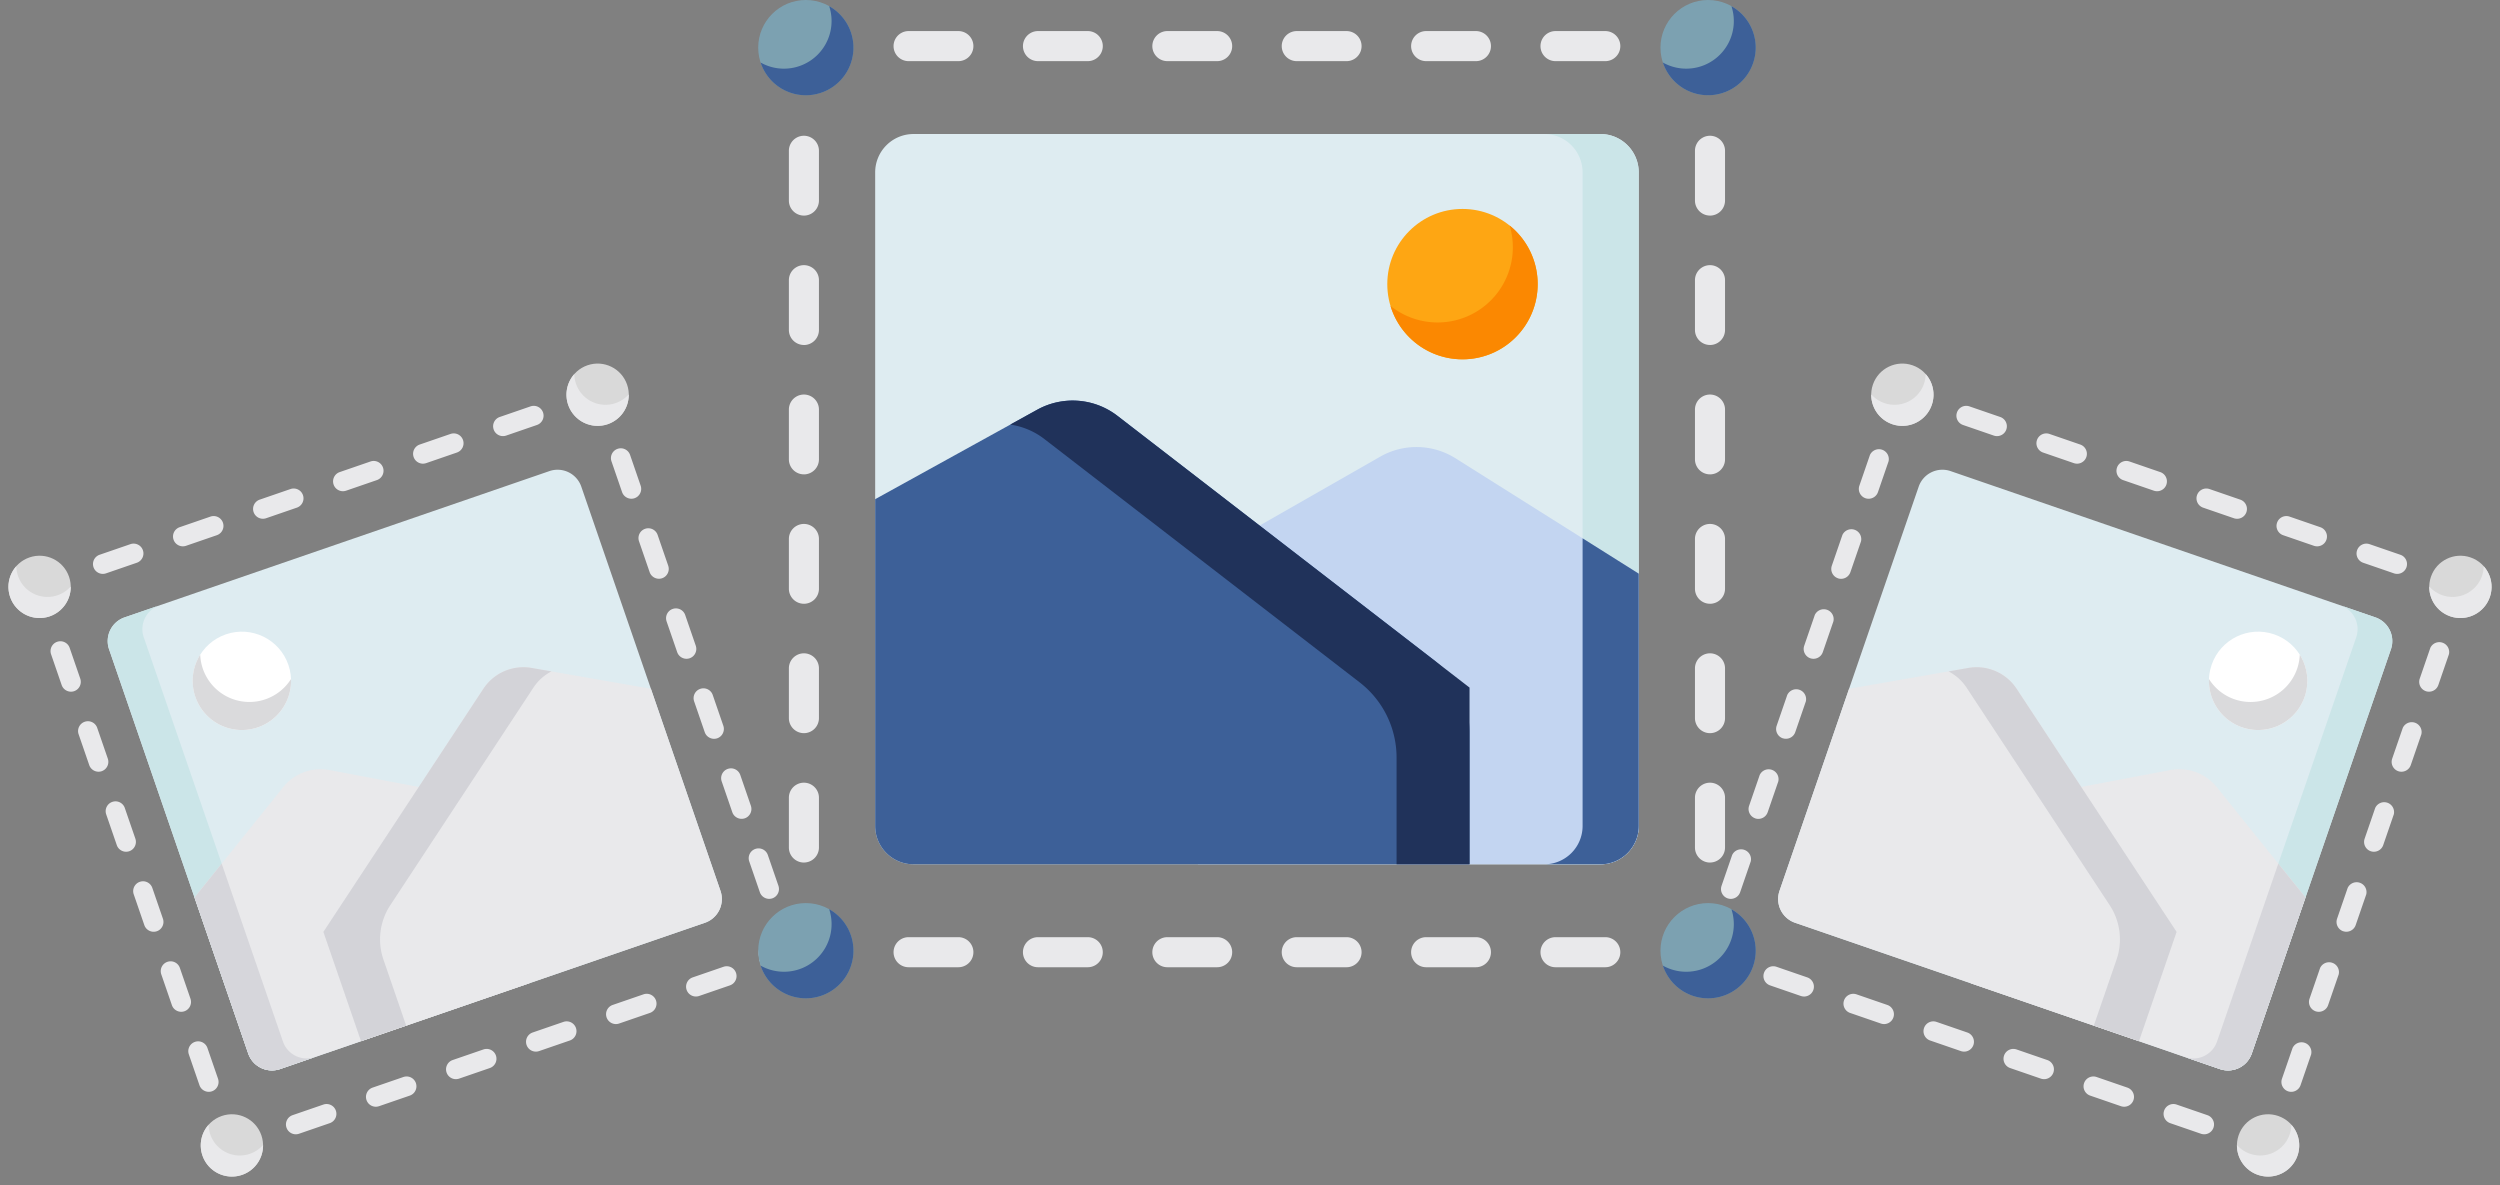 <svg xmlns="http://www.w3.org/2000/svg" width="252.926" height="119.887" viewBox="0 0 252.926 119.887">
  <rect x="0" y="0" width="252.926" height="119.887" fill="#808080" stroke="none"/>
  <g id="Group_238" data-name="Group 238" transform="translate(-833.292 -485)">
    <g id="dragdrop" transform="translate(917.217 583.396) rotate(161)">
      <path id="Path_239" data-name="Path 239" d="M54.03,0H50.737a.995.995,0,1,0,0,1.99H54.03a.995.995,0,0,0,0-1.99ZM45.467,0H42.174a.995.995,0,0,0,0,1.99h3.293a.995.995,0,0,0,0-1.99ZM36.9,0H33.611a.995.995,0,0,0,0,1.99H36.9A.995.995,0,0,0,36.9,0ZM28.342,0H25.048a.995.995,0,1,0,0,1.99h3.293a.995.995,0,0,0,0-1.99ZM19.779,0H16.485a.995.995,0,1,0,0,1.99h3.293a.995.995,0,0,0,0-1.99ZM11.216,0H7.922a.995.995,0,0,0,0,1.99h3.294a.995.995,0,1,0,0-1.99ZM.995,6.928a1,1,0,0,0-.995,1v3.293a.995.995,0,0,0,1.99,0V7.923a1,1,0,0,0-1-.995Zm0,8.563a1,1,0,0,0-.995,1v3.293a.995.995,0,0,0,1.99,0V16.486a1,1,0,0,0-1-.995Zm0,8.563a1,1,0,0,0-.995,1v3.293a.995.995,0,0,0,1.99,0V25.048a1,1,0,0,0-1-.995Zm0,8.563a1,1,0,0,0-.995,1V36.9a.995.995,0,1,0,1.99,0V33.611a1,1,0,0,0-1-.995Zm0,8.563a1,1,0,0,0-.995,1v3.293a.995.995,0,0,0,1.99,0V42.174a1,1,0,0,0-1-.995Zm0,8.563a1,1,0,0,0-.995,1V54.03a.995.995,0,1,0,1.99,0V50.737a1,1,0,0,0-1-.995ZM54.03,59.963H50.737a.995.995,0,0,0,0,1.99H54.03a.995.995,0,1,0,0-1.99Zm-8.563,0H42.174a.995.995,0,1,0,0,1.99h3.293a.995.995,0,0,0,0-1.99Zm-8.563,0H33.611a.995.995,0,1,0,0,1.99H36.9a.995.995,0,1,0,0-1.99Zm-8.563,0H25.048a.995.995,0,1,0,0,1.99h3.293a.995.995,0,1,0,0-1.99Zm-8.563,0H16.486a.995.995,0,1,0,0,1.99h3.293a.995.995,0,0,0,0-1.99Zm-8.563,0H7.923a.995.995,0,1,0,0,1.99h3.293a.995.995,0,1,0,0-1.99ZM60.958,6.928a1,1,0,0,0-.995,1v3.293a.995.995,0,0,0,1.99,0V7.923a1,1,0,0,0-1-.995Zm0,8.563a1,1,0,0,0-.995,1v3.293a.995.995,0,0,0,1.99,0V16.486a1,1,0,0,0-1-.995Zm0,8.563a1,1,0,0,0-.995,1v3.293a.995.995,0,0,0,1.99,0V25.049a1,1,0,0,0-1-.995Zm0,8.563a1,1,0,0,0-.995,1V36.9a.995.995,0,0,0,1.99,0V33.611a1,1,0,0,0-1-.995Zm0,8.563a1,1,0,0,0-.995,1v3.293a.995.995,0,0,0,1.99,0V42.174a1,1,0,0,0-1-.995Zm0,8.563a1,1,0,0,0-.995,1V54.03a.995.995,0,0,0,1.99,0V50.737a1,1,0,0,0-1-.995Z" transform="translate(2.03 2.057)" fill="#e9e9eb"/>
      <g id="Group_194" data-name="Group 194" transform="translate(0 0)">
        <ellipse id="Ellipse_12" data-name="Ellipse 12" cx="3.151" cy="3.151" rx="3.151" ry="3.151" transform="translate(59.71 59.764)" fill="#d9d9d9"/>
        <ellipse id="Ellipse_13" data-name="Ellipse 13" cx="3.151" cy="3.151" rx="3.151" ry="3.151" transform="translate(0 59.764)" fill="#d9d9d9"/>
        <ellipse id="Ellipse_14" data-name="Ellipse 14" cx="3.151" cy="3.151" rx="3.151" ry="3.151" transform="translate(59.71 0)" fill="#d9d9d9"/>
        <ellipse id="Ellipse_15" data-name="Ellipse 15" cx="3.151" cy="3.151" rx="3.151" ry="3.151" fill="#d9d9d9"/>
      </g>
      <g id="Group_195" data-name="Group 195" transform="translate(0.159 0)">
        <path id="Path_240" data-name="Path 240" d="M65.853,62.915a3.151,3.151,0,0,0-6.144-.987,3.149,3.149,0,0,1,4.537,3.732,3.143,3.143,0,0,0,1.607-2.745Zm-59.71,0A3.151,3.151,0,0,0,0,61.928a3.12,3.12,0,0,1,1.544-.406A3.152,3.152,0,0,1,4.7,64.672a3.114,3.114,0,0,1-.159.987A3.143,3.143,0,0,0,6.144,62.915ZM65.853,3.151a3.151,3.151,0,0,0-6.144-.987A3.149,3.149,0,0,1,64.247,5.9a3.143,3.143,0,0,0,1.607-2.745Zm-59.71,0A3.151,3.151,0,0,0,0,2.164,3.15,3.15,0,0,1,4.7,4.908a3.114,3.114,0,0,1-.159.987A3.143,3.143,0,0,0,6.144,3.151Z" transform="translate(0 0)" fill="#e9e9eb"/>
      </g>
      <path id="Path_241" data-name="Path 241" d="M47.993,0H2.538A2.538,2.538,0,0,0,0,2.538V45.79a2.538,2.538,0,0,0,2.538,2.538H47.993a2.538,2.538,0,0,0,2.538-2.538V2.538A2.538,2.538,0,0,0,47.993,0Z" transform="translate(7.741 8.869)" fill="#deecf1"/>
      <path id="Path_242" data-name="Path 242" d="M6.252,45.79V2.537A2.538,2.538,0,0,0,3.713,0H0A2.537,2.537,0,0,1,2.537,2.537V45.79A2.537,2.537,0,0,1,0,48.327H3.713A2.538,2.538,0,0,0,6.252,45.79Z" transform="translate(52.02 8.87)" fill="#cbe5e8"/>
      <path id="Path_243" data-name="Path 243" d="M0,20.085l12.061,6.89a4.847,4.847,0,0,0,4.986-.107l12.125-7.633V2.538A2.538,2.538,0,0,0,26.634,0H0Z" transform="translate(29.099 8.869)" fill="#e9e9eb"/>
      <path id="Path_244" data-name="Path 244" d="M6.252,19.233V2.537A2.538,2.538,0,0,0,3.713,0H0A2.537,2.537,0,0,1,2.537,2.537V21.572Z" transform="translate(52.02 8.87)" fill="#d6d6db"/>
      <path id="Path_245" data-name="Path 245" d="M0,24.164l10.726,5.921a4.847,4.847,0,0,0,5.3-.406L36.989,13.5a6.026,6.026,0,0,0,2.344-4.77V0H2.538A2.538,2.538,0,0,0,0,2.538V24.164Z" transform="translate(7.741 8.869)" fill="#e9e9eb"/>
      <path id="Path_246" data-name="Path 246" d="M30.4,11.694V0H25.566V7.066a6.286,6.286,0,0,1-2.446,4.977L2.263,28.14A4.82,4.82,0,0,1,0,29.1l1.789.987a4.847,4.847,0,0,0,5.3-.407Z" transform="translate(16.679 8.87)" fill="#d3d3d8"/>
      <ellipse id="Ellipse_16" data-name="Ellipse 16" cx="4.976" cy="4.976" rx="4.976" ry="4.976" transform="translate(41.631 42.286)" fill="#fff"/>
      <path id="Path_247" data-name="Path 247" d="M9.74,4.976A4.977,4.977,0,0,0,0,3.534,4.979,4.979,0,0,1,7.885,8.852,4.965,4.965,0,0,0,9.74,4.976Z" transform="translate(41.844 42.286)" fill="#dadadc"/>
    </g>
    <g id="dragdrop-2" data-name="dragdrop" transform="translate(1023.801 520.929) rotate(19)">
      <path id="Path_239-2" data-name="Path 239" d="M54.031,61.953H50.737a.995.995,0,1,1,0-1.99h3.293a.995.995,0,1,1,0,1.99Zm-8.563,0H42.174a.995.995,0,1,1,0-1.99h3.293a.995.995,0,1,1,0,1.99Zm-8.563,0H33.611a.995.995,0,1,1,0-1.99H36.9a.995.995,0,1,1,0,1.99Zm-8.563,0H25.049a.995.995,0,1,1,0-1.99h3.293a.995.995,0,1,1,0,1.99Zm-8.563,0H16.486a.995.995,0,1,1,0-1.99h3.293a.995.995,0,1,1,0,1.99Zm-8.563,0H7.923a.995.995,0,1,1,0-1.99h3.294a.995.995,0,1,1,0,1.99ZM1,55.026a1,1,0,0,1-1-1V50.737a1,1,0,0,1,1.99,0v3.293a1,1,0,0,1-1,.995Zm0-8.563a1,1,0,0,1-1-1V42.174a1,1,0,0,1,1.99,0v3.293a1,1,0,0,1-1,1ZM1,37.9a1,1,0,0,1-1-1V33.611a1,1,0,0,1,1.99,0V36.9a1,1,0,0,1-1,.995Zm0-8.563a1,1,0,0,1-1-1V25.049a1,1,0,0,1,1.99,0v3.293a1,1,0,0,1-1,.995Zm0-8.563a1,1,0,0,1-.995-1V16.486a1,1,0,0,1,1.99,0v3.293a1,1,0,0,1-1,1Zm0-8.563a1,1,0,0,1-.995-1V7.923a1,1,0,0,1,1.99,0v3.293a1,1,0,0,1-1,.995ZM54.031,1.99H50.738a.995.995,0,0,1,0-1.99h3.294a.995.995,0,1,1,0,1.99Zm-8.563,0H42.175a.995.995,0,1,1,0-1.99h3.293a.995.995,0,1,1,0,1.99Zm-8.563,0H33.612a.995.995,0,1,1,0-1.99h3.293a.995.995,0,1,1,0,1.99Zm-8.563,0H25.049a.995.995,0,1,1,0-1.99h3.294a.995.995,0,1,1,0,1.99Zm-8.563,0H16.486a.995.995,0,1,1,0-1.99h3.293a.995.995,0,1,1,0,1.99Zm-8.563,0H7.923a.995.995,0,1,1,0-1.99h3.293a.995.995,0,1,1,0,1.99ZM60.959,55.025a1,1,0,0,1-.995-1V50.737a1,1,0,0,1,1.99,0V54.03a1,1,0,0,1-1,.995Zm0-8.563a1,1,0,0,1-.995-1V42.174a1,1,0,0,1,1.99,0v3.294a1,1,0,0,1-1,.995Zm0-8.563a1,1,0,0,1-.995-1V33.611a1,1,0,0,1,1.99,0V36.9a1,1,0,0,1-1,.995Zm0-8.563a1,1,0,0,1-.995-1V25.048a1,1,0,0,1,1.99,0v3.293a1,1,0,0,1-1,.995Zm0-8.563a1,1,0,0,1-.995-1V16.486a1,1,0,0,1,1.99,0v3.293a1,1,0,0,1-1,.995Zm0-8.563a1,1,0,0,1-.995-1V7.923a1,1,0,0,1,1.99,0v3.293a1,1,0,0,1-1,.995Z" transform="translate(2.03 2.057)" fill="#e9e9eb"/>
      <g id="Group_194-2" data-name="Group 194" transform="translate(0 0)">
        <ellipse id="Ellipse_12-2" data-name="Ellipse 12" cx="3.151" cy="3.151" rx="3.151" ry="3.151" transform="translate(59.711 0)" fill="#d9d9d9"/>
        <ellipse id="Ellipse_13-2" data-name="Ellipse 13" cx="3.151" cy="3.151" rx="3.151" ry="3.151" transform="translate(0 0)" fill="#d9d9d9"/>
        <ellipse id="Ellipse_14-2" data-name="Ellipse 14" cx="3.151" cy="3.151" rx="3.151" ry="3.151" transform="translate(59.711 59.764)" fill="#d9d9d9"/>
        <ellipse id="Ellipse_15-2" data-name="Ellipse 15" cx="3.151" cy="3.151" rx="3.151" ry="3.151" transform="translate(0 59.764)" fill="#d9d9d9"/>
      </g>
      <g id="Group_195-2" data-name="Group 195" transform="translate(0.159 0.406)">
        <path id="Path_240-2" data-name="Path 240" d="M65.854,2.745a3.151,3.151,0,0,1-6.144.987,3.125,3.125,0,0,0,1.545.406A3.151,3.151,0,0,0,64.407.987,3.115,3.115,0,0,0,64.248,0a3.143,3.143,0,0,1,1.607,2.745Zm-59.71,0A3.151,3.151,0,0,1,0,3.732a3.12,3.12,0,0,0,1.544.406A3.152,3.152,0,0,0,4.7.987,3.114,3.114,0,0,0,4.537,0,3.143,3.143,0,0,1,6.144,2.745Zm59.71,59.764a3.151,3.151,0,0,1-6.144.987,3.149,3.149,0,0,0,4.537-3.732,3.143,3.143,0,0,1,1.607,2.745Zm-59.71,0A3.151,3.151,0,0,1,0,63.5a3.15,3.15,0,0,0,4.7-2.745,3.114,3.114,0,0,0-.159-.987A3.143,3.143,0,0,1,6.144,62.509Z" fill="#e9e9eb"/>
      </g>
      <path id="Path_241-2" data-name="Path 241" d="M47.993,48.328H2.538A2.538,2.538,0,0,1,0,45.79V2.538A2.538,2.538,0,0,1,2.538,0H47.993a2.538,2.538,0,0,1,2.538,2.538V45.79A2.538,2.538,0,0,1,47.993,48.328Z" transform="translate(7.741 8.869)" fill="#deecf1"/>
      <path id="Path_242-2" data-name="Path 242" d="M6.252,2.537V45.79a2.538,2.538,0,0,1-2.538,2.537H0A2.537,2.537,0,0,0,2.537,45.79V2.537A2.537,2.537,0,0,0,0,0H3.713A2.538,2.538,0,0,1,6.252,2.537Z" transform="translate(52.02 8.87)" fill="#cbe5e8"/>
      <path id="Path_243-2" data-name="Path 243" d="M0,7.528,12.061.638a4.847,4.847,0,0,1,4.986.107L29.173,8.379v16.7a2.538,2.538,0,0,1-2.538,2.538H0Z" transform="translate(29.099 29.584)" fill="#e9e9eb"/>
      <path id="Path_244-2" data-name="Path 244" d="M6.252,2.338v16.7a2.538,2.538,0,0,1-2.538,2.537H0a2.537,2.537,0,0,0,2.537-2.537V0Z" transform="translate(52.02 35.625)" fill="#d6d6db"/>
      <path id="Path_245-2" data-name="Path 245" d="M0,6.525,10.727.6a4.847,4.847,0,0,1,5.3.406L36.989,17.186a6.026,6.026,0,0,1,2.344,4.77v8.732H2.538A2.538,2.538,0,0,1,0,28.151V6.525Z" transform="translate(7.741 26.509)" fill="#e9e9eb"/>
      <path id="Path_246-2" data-name="Path 246" d="M30.4,18.995V30.688H25.566V23.622a6.286,6.286,0,0,0-2.446-4.977L2.263,2.549A4.82,4.82,0,0,0,0,1.591L1.789.6a4.847,4.847,0,0,1,5.3.407Z" transform="translate(16.679 26.508)" fill="#d3d3d8"/>
      <ellipse id="Ellipse_16-2" data-name="Ellipse 16" cx="4.976" cy="4.976" rx="4.976" ry="4.976" transform="translate(41.632 13.827)" fill="#fff"/>
      <path id="Path_247-2" data-name="Path 247" d="M9.74,3.876A4.977,4.977,0,0,1,0,5.317a4.955,4.955,0,0,0,3.12,1.1A4.981,4.981,0,0,0,7.885,0,4.965,4.965,0,0,1,9.74,3.876Z" transform="translate(41.844 14.928)" fill="#dadadc"/>
    </g>
    <g id="dragdrop-3" data-name="dragdrop" transform="translate(909.791 485)">
      <path id="Path_239-3" data-name="Path 239" d="M98.538,110.65H93.5a1.521,1.521,0,1,1,0-3.042h5.035a1.521,1.521,0,1,1,0,3.042Zm-13.091,0H80.412a1.521,1.521,0,1,1,0-3.042h5.035a1.521,1.521,0,0,1,0,3.042Zm-13.091,0H67.322a1.521,1.521,0,1,1,0-3.042h5.035a1.521,1.521,0,1,1,0,3.042Zm-13.091,0H54.231a1.521,1.521,0,1,1,0-3.042h5.035a1.521,1.521,0,0,1,0,3.042Zm-13.091,0H41.14a1.521,1.521,0,1,1,0-3.042h5.035a1.521,1.521,0,1,1,0,3.042Zm-13.091,0H28.05a1.521,1.521,0,1,1,0-3.042h5.035a1.521,1.521,0,0,1,0,3.042ZM17.459,100.059a1.521,1.521,0,0,1-1.521-1.521V93.5a1.521,1.521,0,0,1,3.042,0v5.035a1.521,1.521,0,0,1-1.521,1.521Zm0-13.091a1.521,1.521,0,0,1-1.521-1.521V80.412a1.521,1.521,0,1,1,3.042,0v5.035a1.521,1.521,0,0,1-1.521,1.521Zm0-13.091a1.521,1.521,0,0,1-1.521-1.521V67.322a1.521,1.521,0,0,1,3.042,0v5.035a1.521,1.521,0,0,1-1.521,1.521Zm0-13.091a1.521,1.521,0,0,1-1.521-1.521V54.231a1.521,1.521,0,0,1,3.042,0v5.035a1.521,1.521,0,0,1-1.521,1.521Zm0-13.09a1.521,1.521,0,0,1-1.521-1.521V41.141a1.521,1.521,0,0,1,3.042,0v5.035A1.521,1.521,0,0,1,17.459,47.7Zm0-13.091a1.521,1.521,0,0,1-1.521-1.521V28.05a1.521,1.521,0,0,1,3.042,0v5.035a1.521,1.521,0,0,1-1.521,1.521ZM98.538,18.98H93.5a1.521,1.521,0,0,1,0-3.042h5.035a1.521,1.521,0,1,1,0,3.042Zm-13.091,0H80.412a1.521,1.521,0,1,1,0-3.042h5.035a1.521,1.521,0,0,1,0,3.042Zm-13.091,0H67.322a1.521,1.521,0,1,1,0-3.042h5.035a1.521,1.521,0,1,1,0,3.042Zm-13.09,0H54.231a1.521,1.521,0,0,1,0-3.042h5.035a1.521,1.521,0,1,1,0,3.042Zm-13.091,0H41.141a1.521,1.521,0,0,1,0-3.042h5.035a1.521,1.521,0,0,1,0,3.042Zm-13.091,0H28.05a1.521,1.521,0,0,1,0-3.042h5.035a1.521,1.521,0,0,1,0,3.042Zm76.044,81.079a1.521,1.521,0,0,1-1.521-1.521V93.5a1.521,1.521,0,0,1,3.042,0v5.035a1.521,1.521,0,0,1-1.521,1.521Zm0-13.091a1.521,1.521,0,0,1-1.521-1.521V80.412a1.521,1.521,0,0,1,3.042,0v5.035a1.521,1.521,0,0,1-1.521,1.521Zm0-13.091a1.521,1.521,0,0,1-1.521-1.521V67.322a1.521,1.521,0,0,1,3.042,0v5.035a1.521,1.521,0,0,1-1.521,1.521Zm0-13.091a1.521,1.521,0,0,1-1.521-1.521V54.231a1.521,1.521,0,0,1,3.042,0v5.035a1.521,1.521,0,0,1-1.521,1.521Zm0-13.091a1.521,1.521,0,0,1-1.521-1.521V41.141a1.521,1.521,0,0,1,3.042,0v5.035a1.521,1.521,0,0,1-1.521,1.521Zm0-13.091a1.521,1.521,0,0,1-1.521-1.521V28.05a1.521,1.521,0,0,1,3.042,0v5.035a1.521,1.521,0,0,1-1.521,1.521Z" transform="translate(-12.626 -12.794)" fill="#e9e9eb"/>
      <g id="Group_194-3" data-name="Group 194" transform="translate(0.209 0)">
        <circle id="Ellipse_12-3" data-name="Ellipse 12" cx="4.817" cy="4.817" r="4.817" transform="translate(91.283 0)" fill="#7ca1b1"/>
        <circle id="Ellipse_13-3" data-name="Ellipse 13" cx="4.817" cy="4.817" r="4.817" transform="translate(0 0)" fill="#7ca1b1"/>
        <circle id="Ellipse_14-3" data-name="Ellipse 14" cx="4.817" cy="4.817" r="4.817" transform="translate(91.283 91.366)" fill="#7ca1b1"/>
        <circle id="Ellipse_15-3" data-name="Ellipse 15" cx="4.817" cy="4.817" r="4.817" transform="translate(0 91.366)" fill="#7ca1b1"/>
      </g>
      <g id="Group_195-3" data-name="Group 195" transform="translate(0.452 0.621)">
        <path id="Path_240-3" data-name="Path 240" d="M102.116,7.345a4.817,4.817,0,0,1-9.392,1.509,4.814,4.814,0,0,0,6.936-5.7,4.805,4.805,0,0,1,2.456,4.2Zm-91.282,0A4.817,4.817,0,0,1,1.441,8.854,4.77,4.77,0,0,0,3.8,9.475,4.819,4.819,0,0,0,8.62,4.658a4.761,4.761,0,0,0-.243-1.509A4.805,4.805,0,0,1,10.833,7.345Zm91.282,91.366a4.817,4.817,0,0,1-9.392,1.509,4.814,4.814,0,0,0,6.936-5.7,4.805,4.805,0,0,1,2.456,4.2Zm-91.282,0a4.817,4.817,0,0,1-9.392,1.509,4.815,4.815,0,0,0,7.179-4.2,4.761,4.761,0,0,0-.243-1.509A4.805,4.805,0,0,1,10.833,98.711Z" transform="translate(-1.441 -3.149)" fill="#3d6098"/>
      </g>
      <path id="Path_241-3" data-name="Path 241" d="M133.567,142.616H64.077a3.88,3.88,0,0,1-3.88-3.88V72.613a3.88,3.88,0,0,1,3.88-3.88h69.49a3.88,3.88,0,0,1,3.88,3.88v66.123A3.88,3.88,0,0,1,133.567,142.616Z" transform="translate(-48.154 -55.174)" fill="#deecf1"/>
      <path id="Path_242-3" data-name="Path 242" d="M412.909,72.617V138.74a3.88,3.88,0,0,1-3.881,3.879h-5.677a3.878,3.878,0,0,0,3.879-3.879V72.617a3.878,3.878,0,0,0-3.879-3.879h5.677A3.88,3.88,0,0,1,412.909,72.617Z" transform="translate(-323.617 -55.178)" fill="#cbe5e8"/>
      <path id="Path_243-3" data-name="Path 243" d="M225.72,240.781l18.438-10.533a7.409,7.409,0,0,1,7.623.163l18.536,11.67v25.525a3.88,3.88,0,0,1-3.88,3.88H225.72Z" transform="translate(-181.025 -184.045)" fill="#c3d5f1"/>
      <path id="Path_244-3" data-name="Path 244" d="M412.909,279.659v25.525a3.88,3.88,0,0,1-3.881,3.879h-5.677a3.878,3.878,0,0,0,3.879-3.879v-29.1Z" transform="translate(-323.617 -221.622)" fill="#3d6098"/>
      <path id="Path_245-3" data-name="Path 245" d="M60.2,215.41l16.4-9.052a7.41,7.41,0,0,1,8.108.621l32.041,24.729A9.212,9.212,0,0,1,120.328,239v13.35H64.077a3.88,3.88,0,0,1-3.88-3.88V215.41Z" transform="translate(-48.154 -164.91)" fill="#3d6098"/>
      <path id="Path_246-3" data-name="Path 246" d="M175.935,234.472v17.877h-7.383v-10.8a9.611,9.611,0,0,0-3.739-7.608L132.926,209.33a7.369,7.369,0,0,0-3.459-1.465l2.735-1.509a7.41,7.41,0,0,1,8.108.622Z" transform="translate(-103.76 -164.909)" fill="#20325a"/>
      <circle id="Ellipse_16-3" data-name="Ellipse 16" cx="7.608" cy="7.608" r="7.608" transform="translate(63.854 21.139)" fill="#fea613"/>
      <path id="Path_247-3" data-name="Path 247" d="M339.379,121.616a7.608,7.608,0,0,1-14.89,2.2,7.612,7.612,0,0,0,12.055-8.129A7.59,7.59,0,0,1,339.379,121.616Z" transform="translate(-260.311 -92.869)" fill="#fb8801"/>
    </g>
  </g>
</svg>
